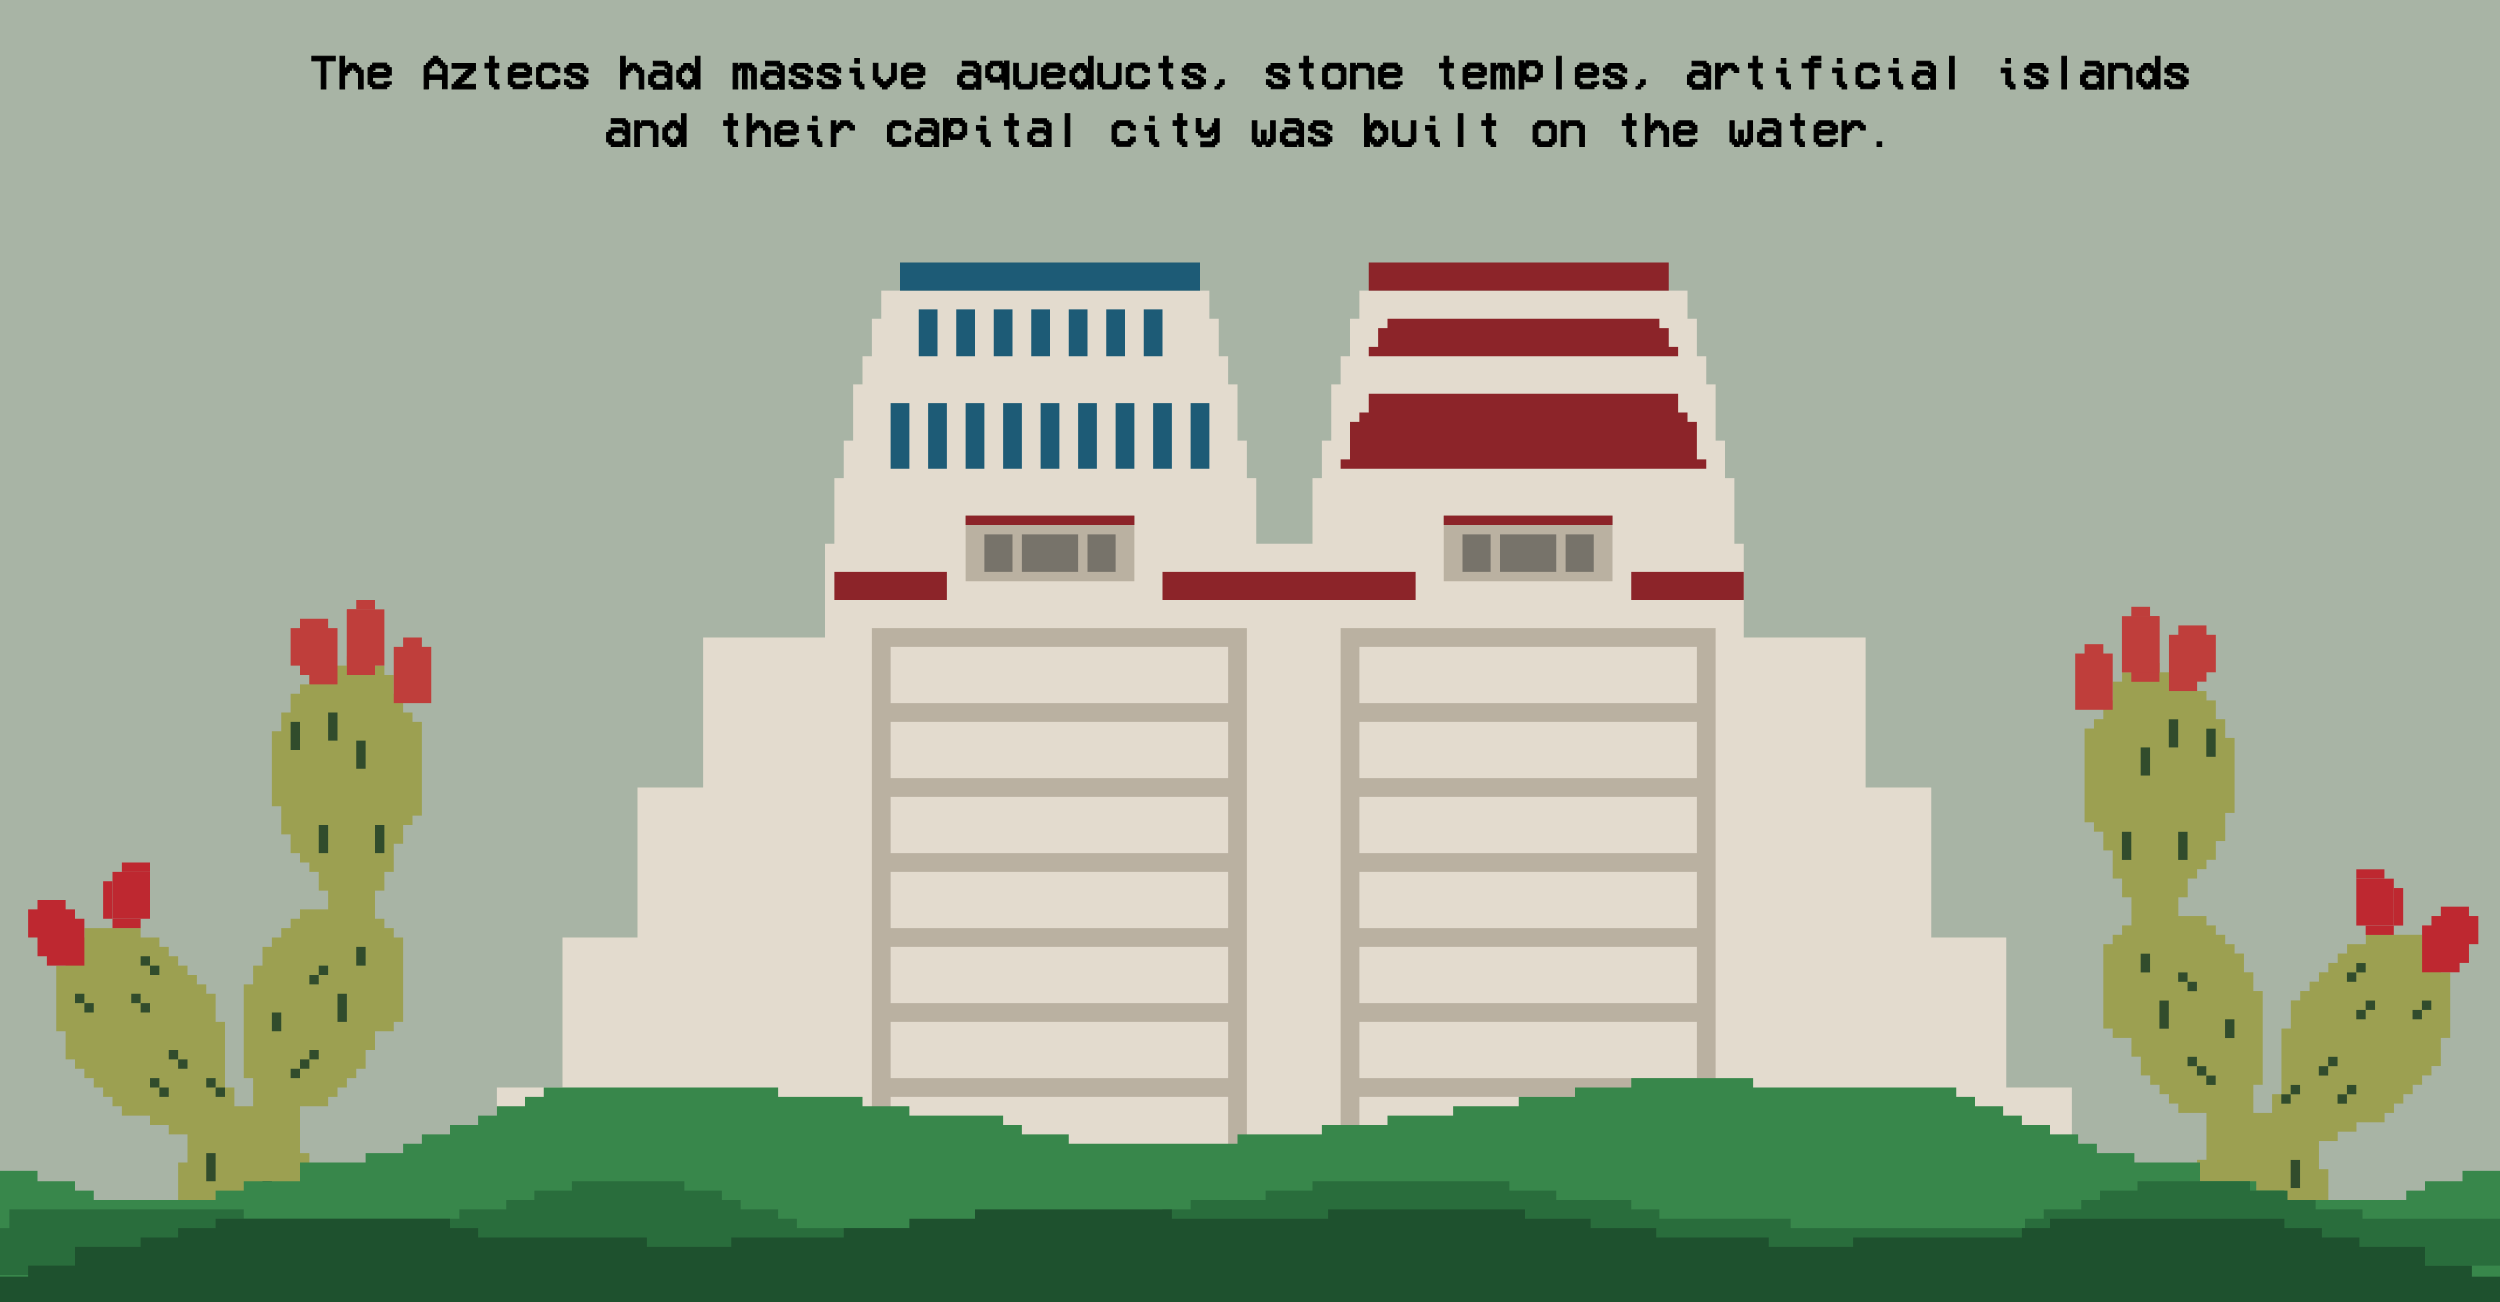 <?xml version="1.0" encoding="utf-8"?>
<!-- Generator: Adobe Illustrator 25.2.3, SVG Export Plug-In . SVG Version: 6.00 Build 0)  -->
<svg version="1.1" xmlns="http://www.w3.org/2000/svg" xmlns:xlink="http://www.w3.org/1999/xlink" x="0px" y="0px"
	 viewBox="0 0 1200 625" style="enable-background:new 0 0 1200 625;" xml:space="preserve">
<style type="text/css">
	.st0{opacity:0.41;}
	.st1{opacity:0.46;}
	.st2{fill:#A8B4A5;}
	.st3{fill:#D18238;}
	.st4{fill:#DD5832;}
	.st5{fill:#EFBD38;}
	.st6{fill:#E3DBCE;}
	.st7{fill:#D9CEB8;}
	.st8{fill:#343533;}
	.st9{fill:#B16447;}
	.st10{fill:#BAB1A1;}
	.st11{fill:#1D5B76;}
	.st12{fill:#8C2429;}
	.st13{fill:#77736A;}
	.st14{fill:#198691;}
	.st15{fill:#613C34;}
	.st16{fill:#EDBC3A;}
	.st17{fill:#FFFFFF;}
	.st18{clip-path:url(#SVGID_2_);fill:#E3DBCE;}
	.st19{clip-path:url(#SVGID_2_);fill:#B16447;}
	.st20{clip-path:url(#SVGID_2_);}
	.st21{fill:#153C41;}
	.st22{fill:#1E512E;}
	.st23{clip-path:url(#SVGID_2_);fill:#613C34;}
	.st24{fill:#41B5B1;}
	.st25{fill:#633D34;}
	.st26{fill:#BE2830;}
	.st27{fill:#E3963A;}
	.st28{clip-path:url(#SVGID_4_);}
	.st29{fill:#9CA051;}
	.st30{fill:#314C2C;}
	.st31{fill:#BF3E3B;}
	.st32{stroke:#000000;stroke-width:0.5;stroke-miterlimit:10;}
	.st33{fill:#38874B;}
	.st34{fill:#296D3C;}
</style>
<g id="Layer_1">
</g>
<g id="Layer_5">
	<rect class="st2" width="1200" height="625"/>
</g>
<g id="Layer_2">
	<polygon class="st6" points="963,522 963,450 927,450 927,378 895.5,378 895.5,306 837,306 837,261 832.5,261 832.5,229.5 
		828,229.5 828,211.5 823.5,211.5 823.5,202.5 823.5,184.5 819,184.5 819,171 814.5,171 814.5,153 810,153 810,139.5 805.5,139.5 
		801,139.5 733.5,139.5 729,139.5 661.5,139.5 657,139.5 652.5,139.5 652.5,153 648,153 648,171 643.5,171 643.5,184.5 639,184.5 
		639,202.5 639,211.5 634.5,211.5 634.5,229.5 630,229.5 630,261 603,261 603,229.5 598.5,229.5 598.5,211.5 594,211.5 594,202.5 
		594,184.5 589.5,184.5 589.5,171 585,171 585,153 580.5,153 580.5,139.5 576,139.5 571.5,139.5 504,139.5 499.5,139.5 432,139.5 
		427.5,139.5 423,139.5 423,153 418.5,153 418.5,171 414,171 414,184.5 409.5,184.5 409.5,202.5 409.5,211.5 405,211.5 405,229.5 
		400.5,229.5 400.5,261 396,261 396,306 337.5,306 337.5,378 306,378 306,450 270,450 270,522 238.5,522 238.5,594 396,594 
		418.5,594 571.5,594 661.5,594 814.5,594 837,594 994.5,594 994.5,522 	"/>
</g>
<g id="Layer_3">
	<rect x="463.5" y="247.5" class="st10" width="81" height="31.5"/>
	<rect x="432" y="126" class="st11" width="144" height="13.5"/>
	<rect x="441" y="148.5" class="st11" width="9" height="22.5"/>
	<rect x="459" y="148.5" class="st11" width="9" height="22.5"/>
	<rect x="477" y="148.5" class="st11" width="9" height="22.5"/>
	<rect x="495" y="148.5" class="st11" width="9" height="22.5"/>
	<rect x="513" y="148.5" class="st11" width="9" height="22.5"/>
	<rect x="531" y="148.5" class="st11" width="9" height="22.5"/>
	<rect x="549" y="148.5" class="st11" width="9" height="22.5"/>
	<rect x="427.5" y="193.5" class="st11" width="9" height="31.5"/>
	<rect x="445.5" y="193.5" class="st11" width="9" height="31.5"/>
	<rect x="463.5" y="193.5" class="st11" width="9" height="31.5"/>
	<rect x="481.5" y="193.5" class="st11" width="9" height="31.5"/>
	<rect x="499.5" y="193.5" class="st11" width="9" height="31.5"/>
	<rect x="517.5" y="193.5" class="st11" width="9" height="31.5"/>
	<rect x="535.5" y="193.5" class="st11" width="9" height="31.5"/>
	<rect x="553.5" y="193.5" class="st11" width="9" height="31.5"/>
	<rect x="571.5" y="193.5" class="st11" width="9" height="31.5"/>
	<rect x="463.5" y="247.5" class="st12" width="81" height="4.5"/>
	<rect x="400.5" y="274.5" class="st12" width="54" height="13.5"/>
	
		<rect x="558" y="274.5" transform="matrix(-1 -1.224647e-16 1.224647e-16 -1 1237.5 562.5)" class="st12" width="121.5" height="13.5"/>
	<rect x="490.5" y="256.5" class="st13" width="27" height="18"/>
	<rect x="522" y="256.5" class="st13" width="13.5" height="18"/>
	<rect x="472.5" y="256.5" class="st13" width="13.5" height="18"/>
	<rect x="693" y="247.5" class="st10" width="81" height="31.5"/>
	<rect x="693" y="247.5" class="st12" width="81" height="4.5"/>
	<rect x="720" y="256.5" class="st13" width="27" height="18"/>
	<rect x="751.5" y="256.5" class="st13" width="13.5" height="18"/>
	<rect x="702" y="256.5" class="st13" width="13.5" height="18"/>
	<rect x="783" y="274.5" class="st12" width="54" height="13.5"/>
	<rect x="418.5" y="301.5" class="st10" width="180" height="301.5"/>
	<rect x="657" y="126" class="st12" width="144" height="13.5"/>
	<polygon class="st12" points="814.5,220.5 814.5,202.5 810,202.5 810,198 805.5,198 805.5,189 657,189 657,198 652.5,198 
		652.5,202.5 648,202.5 648,220.5 643.5,220.5 643.5,225 652.5,225 670.5,225 787.5,225 814.5,225 819,225 819,220.5 	"/>
	<polygon class="st12" points="801,166.5 801,157.5 796.5,157.5 796.5,153 666,153 666,157.5 661.5,157.5 661.5,166.5 657,166.5 
		657,171 661.5,171 801,171 805.5,171 805.5,166.5 	"/>
	<g>
		<rect x="427.5" y="310.5" class="st6" width="162" height="27"/>
		<rect x="427.5" y="346.5" class="st6" width="162" height="27"/>
		<rect x="427.5" y="382.5" class="st6" width="162" height="27"/>
		<rect x="427.5" y="418.5" class="st6" width="162" height="27"/>
		<rect x="427.5" y="454.5" class="st6" width="162" height="27"/>
		<rect x="427.5" y="490.5" class="st6" width="162" height="27"/>
		<rect x="427.5" y="526.5" class="st6" width="162" height="27"/>
		<rect x="427.5" y="562.5" class="st6" width="162" height="27"/>
	</g>
	<rect x="643.5" y="301.5" class="st10" width="180" height="301.5"/>
	<g>
		<rect x="652.5" y="310.5" class="st6" width="162" height="27"/>
		<rect x="652.5" y="346.5" class="st6" width="162" height="27"/>
		<rect x="652.5" y="382.5" class="st6" width="162" height="27"/>
		<rect x="652.5" y="418.5" class="st6" width="162" height="27"/>
		<rect x="652.5" y="454.5" class="st6" width="162" height="27"/>
		<rect x="652.5" y="490.5" class="st6" width="162" height="27"/>
		<rect x="652.5" y="526.5" class="st6" width="162" height="27"/>
		<rect x="652.5" y="562.5" class="st6" width="162" height="27"/>
	</g>
</g>
<g id="Layer_7">
	<g>
		<polygon class="st29" points="198,346.5 198,342 193.5,342 193.5,333 189,333 189,324 184.5,324 184.5,319.5 180,319.5 
			175.5,319.5 171,319.5 171,315 166.5,315 166.5,319.5 162,319.5 157.5,319.5 153,319.5 153,324 148.5,324 148.5,328.5 144,328.5 
			144,333 139.5,333 139.5,342 135,342 135,351 130.5,351 130.5,387 135,387 135,400.5 139.5,400.5 139.5,409.5 144,409.5 144,414 
			148.5,414 148.5,418.5 153,418.5 153,427.5 157.5,427.5 157.5,436.5 144,436.5 144,441 139.5,441 139.5,445.5 135,445.5 135,450 
			130.5,450 130.5,454.5 126,454.5 126,463.5 121.5,463.5 121.5,472.5 117,472.5 117,504 117,517.5 121.5,517.5 121.5,531 
			112.5,531 112.5,526.5 112.5,522 108,522 108,513 108,490.5 103.5,490.5 103.5,477 99,477 99,472.5 94.5,472.5 94.5,468 90,468 
			90,463.5 85.5,463.5 85.5,459 81,459 81,454.5 76.5,454.5 76.5,450 72,450 67.5,450 67.5,445.5 45,445.5 40.5,445.5 40.5,450 
			36,450 36,454.5 31.5,454.5 31.5,463.5 27,463.5 27,495 31.5,495 31.5,508.5 36,508.5 36,513 40.5,513 40.5,517.5 45,517.5 
			45,522 49.5,522 49.5,526.5 54,526.5 54,531 58.5,531 58.5,535.5 72,535.5 72,540 81,540 81,544.5 90,544.5 90,558 85.5,558 
			85.5,594 90,594 90,607.5 94.5,607.5 94.5,612 103.5,612 103.5,603 108,603 112.5,603 135,603 139.5,603 144,603 144,594 
			148.5,594 153,594 157.5,594 157.5,567 153,567 153,562.5 148.5,562.5 148.5,553.5 144,553.5 144,544.5 144,531 157.5,531 
			157.5,526.5 162,526.5 162,522 166.5,522 166.5,517.5 171,517.5 171,513 175.5,513 175.5,504 180,504 180,495 184.5,495 189,495 
			189,490.5 193.5,490.5 193.5,450 189,450 189,445.5 184.5,445.5 184.5,441 180,441 180,436.5 180,427.5 184.5,427.5 184.5,418.5 
			189,418.5 189,405 193.5,405 193.5,396 198,396 198,391.5 202.5,391.5 202.5,346.5 		"/>
		<rect x="171" y="355.5" class="st30" width="4.5" height="13.5"/>
		<rect x="157.5" y="342" class="st30" width="4.5" height="13.5"/>
		<rect x="139.5" y="346.5" class="st30" width="4.5" height="13.5"/>
		<rect x="180" y="396" class="st30" width="4.5" height="13.5"/>
		<rect x="153" y="396" class="st30" width="4.5" height="13.5"/>
		<rect x="63" y="477" class="st30" width="4.5" height="4.5"/>
		<rect x="67.5" y="481.5" class="st30" width="4.5" height="4.5"/>
		<rect x="67.5" y="459" class="st30" width="4.5" height="4.5"/>
		<rect x="72" y="463.5" class="st30" width="4.5" height="4.5"/>
		<rect x="36" y="477" class="st30" width="4.5" height="4.5"/>
		<rect x="40.5" y="481.5" class="st30" width="4.5" height="4.5"/>
		<rect x="72" y="517.5" class="st30" width="4.5" height="4.5"/>
		<rect x="76.5" y="522" class="st30" width="4.5" height="4.5"/>
		<rect x="81" y="504" class="st30" width="4.5" height="4.5"/>
		<rect x="85.5" y="508.5" class="st30" width="4.5" height="4.5"/>
		<rect x="99" y="517.5" class="st30" width="4.5" height="4.5"/>
		<rect x="103.5" y="522" class="st30" width="4.5" height="4.5"/>
		<rect x="130.5" y="486" class="st30" width="4.5" height="9"/>
		<rect x="162" y="477" class="st30" width="4.5" height="13.5"/>
		<rect x="148.5" y="468" class="st30" width="4.5" height="4.5"/>
		<rect x="153" y="463.5" class="st30" width="4.5" height="4.5"/>
		<rect x="171" y="454.5" class="st30" width="4.5" height="9"/>
		<rect x="139.5" y="513" class="st30" width="4.5" height="4.5"/>
		<rect x="144" y="508.5" class="st30" width="4.5" height="4.5"/>
		<rect x="148.5" y="504" class="st30" width="4.5" height="4.5"/>
		<rect x="126" y="567" class="st30" width="4.5" height="9"/>
		<rect x="99" y="553.5" class="st30" width="4.5" height="13.5"/>
		<rect x="108" y="585" class="st30" width="4.5" height="9"/>
		<polygon class="st31" points="157.5,301.5 157.5,297 153,297 148.5,297 144,297 144,301.5 139.5,301.5 139.5,319.5 144,319.5 
			144,324 148.5,324 148.5,328.5 153,328.5 162,328.5 162,324 162,319.5 162,301.5 		"/>
		<rect x="166.5" y="292.5" class="st31" width="13.5" height="31.5"/>
		<rect x="166.5" y="292.5" class="st31" width="18" height="27"/>
		<rect x="171" y="288" class="st31" width="9" height="4.5"/>
		<polygon class="st31" points="202.5,310.5 202.5,306 198,306 193.5,306 193.5,310.5 189,310.5 189,333 189,337.5 193.5,337.5 
			198,337.5 202.5,337.5 207,337.5 207,333 207,310.5 		"/>
		<rect x="49.5" y="423" class="st26" width="4.5" height="18"/>
		<rect x="54" y="418.5" class="st26" width="18" height="22.5"/>
		<rect x="58.5" y="414" class="st26" width="13.5" height="4.5"/>
		<rect x="54" y="441" class="st26" width="13.5" height="4.5"/>
		<polygon class="st26" points="36,441 36,436.5 31.5,436.5 31.5,432 27,432 22.5,432 18,432 18,436.5 13.5,436.5 13.5,450 18,450 
			18,459 22.5,459 22.5,463.5 27,463.5 31.5,463.5 36,463.5 40.5,463.5 40.5,441 		"/>
	</g>
	<g>
		<polygon class="st29" points="1005.1,349.7 1005.1,345.2 1009.6,345.2 1009.6,336.2 1014.1,336.2 1014.1,327.2 1018.6,327.2 
			1018.6,322.7 1023.1,322.7 1027.6,322.7 1032.1,322.7 1032.1,318.2 1036.6,318.2 1036.6,322.7 1041.1,322.7 1045.6,322.7 
			1050.1,322.7 1050.1,327.2 1054.6,327.2 1054.6,331.7 1059.1,331.7 1059.1,336.2 1063.6,336.2 1063.6,345.2 1068.1,345.2 
			1068.1,354.2 1072.6,354.2 1072.6,390.2 1068.1,390.2 1068.1,403.7 1063.6,403.7 1063.6,412.7 1059.1,412.7 1059.1,417.2 
			1054.6,417.2 1054.6,421.7 1050.1,421.7 1050.1,430.7 1045.6,430.7 1045.6,439.7 1059.1,439.7 1059.1,444.2 1063.6,444.2 
			1063.6,448.7 1068.1,448.7 1068.1,453.2 1072.6,453.2 1072.6,457.7 1077.1,457.7 1077.1,466.7 1081.6,466.7 1081.6,475.7 
			1086.1,475.7 1086.1,507.2 1086.1,520.7 1081.6,520.7 1081.6,534.2 1090.6,534.2 1090.6,529.7 1090.6,525.2 1095.1,525.2 
			1095.1,516.2 1095.1,493.7 1099.6,493.7 1099.6,480.2 1104.1,480.2 1104.1,475.7 1108.6,475.7 1108.6,471.2 1113.1,471.2 
			1113.1,466.7 1117.6,466.7 1117.6,462.2 1122.1,462.2 1122.1,457.7 1126.6,457.7 1126.6,453.2 1131.1,453.2 1135.6,453.2 
			1135.6,448.7 1158.1,448.7 1162.6,448.7 1162.6,453.2 1167.1,453.2 1167.1,457.7 1171.6,457.7 1171.6,466.7 1176.1,466.7 
			1176.1,498.2 1171.6,498.2 1171.6,511.7 1167.1,511.7 1167.1,516.2 1162.6,516.2 1162.6,520.7 1158.1,520.7 1158.1,525.2 
			1153.6,525.2 1153.6,529.7 1149.1,529.7 1149.1,534.2 1144.6,534.2 1144.6,538.7 1131.1,538.7 1131.1,543.2 1122.1,543.2 
			1122.1,547.7 1113.1,547.7 1113.1,561.2 1117.6,561.2 1117.6,597.2 1113.1,597.2 1113.1,610.7 1108.6,610.7 1108.6,615.2 
			1099.6,615.2 1099.6,606.2 1095.1,606.2 1090.6,606.2 1068.1,606.2 1063.6,606.2 1059.1,606.2 1059.1,597.2 1054.6,597.2 
			1050.1,597.2 1045.6,597.2 1045.6,570.2 1050.1,570.2 1050.1,565.7 1054.6,565.7 1054.6,556.7 1059.1,556.7 1059.1,547.7 
			1059.1,534.2 1045.6,534.2 1045.6,529.7 1041.1,529.7 1041.1,525.2 1036.6,525.2 1036.6,520.7 1032.1,520.7 1032.1,516.2 
			1027.6,516.2 1027.6,507.2 1023.1,507.2 1023.1,498.2 1018.6,498.2 1014.1,498.2 1014.1,493.7 1009.6,493.7 1009.6,453.2 
			1014.1,453.2 1014.1,448.7 1018.6,448.7 1018.6,444.2 1023.1,444.2 1023.1,439.7 1023.1,430.7 1018.6,430.7 1018.6,421.7 
			1014.1,421.7 1014.1,408.2 1009.6,408.2 1009.6,399.2 1005.1,399.2 1005.1,394.7 1000.6,394.7 1000.6,349.7 		"/>
		
			<rect x="1027.6" y="358.7" transform="matrix(-1 -4.486867e-11 4.486867e-11 -1 2059.624 730.964)" class="st30" width="4.5" height="13.5"/>
		
			<rect x="1041.1" y="345.2" transform="matrix(-1 -4.446411e-11 4.446411e-11 -1 2086.624 703.964)" class="st30" width="4.5" height="13.5"/>
		
			<rect x="1059.1" y="349.7" transform="matrix(-1 -4.446411e-11 4.446411e-11 -1 2122.624 712.964)" class="st30" width="4.5" height="13.5"/>
		
			<rect x="1018.6" y="399.2" transform="matrix(-1 -4.486867e-11 4.486867e-11 -1 2041.623 811.964)" class="st30" width="4.5" height="13.5"/>
		
			<rect x="1045.6" y="399.2" transform="matrix(-1 -4.486867e-11 4.486867e-11 -1 2095.624 811.964)" class="st30" width="4.5" height="13.5"/>
		
			<rect x="1135.6" y="480.2" transform="matrix(-1 -4.486867e-11 4.486867e-11 -1 2275.624 964.964)" class="st30" width="4.5" height="4.5"/>
		
			<rect x="1131.1" y="484.7" transform="matrix(-1 -4.486867e-11 4.486867e-11 -1 2266.624 973.964)" class="st30" width="4.5" height="4.5"/>
		
			<rect x="1131.1" y="462.2" transform="matrix(-1 -4.486867e-11 4.486867e-11 -1 2266.624 928.964)" class="st30" width="4.5" height="4.5"/>
		
			<rect x="1126.6" y="466.7" transform="matrix(-1 -4.486867e-11 4.486867e-11 -1 2257.624 937.964)" class="st30" width="4.5" height="4.5"/>
		
			<rect x="1162.6" y="480.2" transform="matrix(-1 -4.486867e-11 4.486867e-11 -1 2329.624 964.964)" class="st30" width="4.5" height="4.5"/>
		
			<rect x="1158.1" y="484.7" transform="matrix(-1 -4.486867e-11 4.486867e-11 -1 2320.624 973.964)" class="st30" width="4.5" height="4.5"/>
		
			<rect x="1126.6" y="520.7" transform="matrix(-1 -4.486867e-11 4.486867e-11 -1 2257.624 1045.964)" class="st30" width="4.5" height="4.5"/>
		
			<rect x="1122.1" y="525.2" transform="matrix(-1 -4.486867e-11 4.486867e-11 -1 2248.624 1054.964)" class="st30" width="4.5" height="4.5"/>
		
			<rect x="1117.6" y="507.2" transform="matrix(-1 -4.527280e-11 4.527280e-11 -1 2239.624 1018.964)" class="st30" width="4.5" height="4.5"/>
		
			<rect x="1113.1" y="511.7" transform="matrix(-1 -4.486867e-11 4.486867e-11 -1 2230.624 1027.964)" class="st30" width="4.5" height="4.5"/>
		
			<rect x="1099.6" y="520.7" transform="matrix(-1 -4.486867e-11 4.486867e-11 -1 2203.624 1045.964)" class="st30" width="4.5" height="4.5"/>
		
			<rect x="1095.1" y="525.2" transform="matrix(-1 -4.486867e-11 4.486867e-11 -1 2194.624 1054.964)" class="st30" width="4.5" height="4.5"/>
		
			<rect x="1068.1" y="489.2" transform="matrix(-1 -4.486867e-11 4.486867e-11 -1 2140.624 987.464)" class="st30" width="4.5" height="9"/>
		
			<rect x="1036.6" y="480.2" transform="matrix(-1 -4.486867e-11 4.486867e-11 -1 2077.624 973.964)" class="st30" width="4.5" height="13.5"/>
		
			<rect x="1050.1" y="471.2" transform="matrix(-1 -4.486867e-11 4.486867e-11 -1 2104.624 946.964)" class="st30" width="4.5" height="4.5"/>
		
			<rect x="1045.6" y="466.7" transform="matrix(-1 -4.486867e-11 4.486867e-11 -1 2095.624 937.964)" class="st30" width="4.5" height="4.5"/>
		
			<rect x="1027.6" y="457.7" transform="matrix(-1 -4.486867e-11 4.486867e-11 -1 2059.624 924.464)" class="st30" width="4.5" height="9"/>
		
			<rect x="1059.1" y="516.2" transform="matrix(-1 -4.486867e-11 4.486867e-11 -1 2122.624 1036.964)" class="st30" width="4.5" height="4.5"/>
		
			<rect x="1054.6" y="511.7" transform="matrix(-1 -4.527280e-11 4.527280e-11 -1 2113.624 1027.964)" class="st30" width="4.5" height="4.5"/>
		
			<rect x="1050.1" y="507.2" transform="matrix(-1 -4.486867e-11 4.486867e-11 -1 2104.624 1018.964)" class="st30" width="4.5" height="4.5"/>
		
			<rect x="1072.6" y="570.2" transform="matrix(-1 -4.486867e-11 4.486867e-11 -1 2149.624 1149.464)" class="st30" width="4.5" height="9"/>
		
			<rect x="1099.6" y="556.7" transform="matrix(-1 -4.486867e-11 4.486867e-11 -1 2203.624 1126.964)" class="st30" width="4.5" height="13.5"/>
		
			<rect x="1090.6" y="588.2" transform="matrix(-1 -4.486867e-11 4.486867e-11 -1 2185.624 1185.464)" class="st30" width="4.5" height="9"/>
		<polygon class="st31" points="1045.6,304.7 1045.6,300.2 1050.1,300.2 1054.6,300.2 1059.1,300.2 1059.1,304.7 1063.6,304.7 
			1063.6,322.7 1059.1,322.7 1059.1,327.2 1054.6,327.2 1054.6,331.7 1050.1,331.7 1041.1,331.7 1041.1,327.2 1041.1,322.7 
			1041.1,304.7 		"/>
		
			<rect x="1023.1" y="295.7" transform="matrix(-1 -4.486867e-11 4.486867e-11 -1 2059.624 622.964)" class="st31" width="13.5" height="31.5"/>
		
			<rect x="1018.6" y="295.7" transform="matrix(-1 -4.486867e-11 4.486867e-11 -1 2055.124 618.464)" class="st31" width="18" height="27"/>
		
			<rect x="1023.1" y="291.2" transform="matrix(-1 -4.476742e-11 4.476742e-11 -1 2055.124 586.964)" class="st31" width="9" height="4.5"/>
		<polygon class="st31" points="1000.6,313.7 1000.6,309.2 1005.1,309.2 1009.6,309.2 1009.6,313.7 1014.1,313.7 1014.1,336.2 
			1014.1,340.7 1009.6,340.7 1005.1,340.7 1000.6,340.7 996.1,340.7 996.1,336.2 996.1,313.7 		"/>
		
			<rect x="1149.1" y="426.2" transform="matrix(-1 -4.486867e-11 4.486867e-11 -1 2302.624 870.464)" class="st26" width="4.5" height="18"/>
		
			<rect x="1131.1" y="421.7" transform="matrix(-1 -4.486867e-11 4.486867e-11 -1 2280.124 865.964)" class="st26" width="18" height="22.5"/>
		
			<rect x="1131.1" y="417.2" transform="matrix(-1 -4.486867e-11 4.486867e-11 -1 2275.624 838.964)" class="st26" width="13.5" height="4.5"/>
		
			<rect x="1135.6" y="444.2" transform="matrix(-1 -4.486867e-11 4.486867e-11 -1 2284.624 892.964)" class="st26" width="13.5" height="4.5"/>
		<polygon class="st26" points="1167.1,444.2 1167.1,439.7 1171.6,439.7 1171.6,435.2 1176.1,435.2 1180.6,435.2 1185.1,435.2 
			1185.1,439.7 1189.6,439.7 1189.6,453.2 1185.1,453.2 1185.1,462.2 1180.6,462.2 1180.6,466.7 1176.1,466.7 1171.6,466.7 
			1167.1,466.7 1162.6,466.7 1162.6,444.2 		"/>
	</g>
</g>
<g id="Layer_4">
	<g>
		<path class="st32" d="M154.2,29.2h-4.5V27h11.2v2.2h-4.5v13.5h-2.2V29.2z"/>
		<path class="st32" d="M165.4,36v6.7h-2.2V27h2.2v5.6h1.1v-1.1h1.1v-1.1h3.4v1.1h1.1v1.1h1.1v1.1h1.1v9h-2.2v-7.9H171v-1.1h-1.1
			v-1.1h-1.1v1.1h-1.1v1.1h-1.1V36H165.4z"/>
		<path class="st32" d="M187.8,39.3v1.1h-1.1v1.1h-1.1v1.1h-6.7v-1.1h-1.1v-1.1h-1.1v-7.9h1.1v-1.1h1.1v-1.1h6.7v1.1h1.1v1.1h1.1V36
			h-1.1v1.1h-7.9v2.2h1.1v1.1h4.5v-1.1H187.8z M178.9,33.7v1.1h6.7v-1.1h-1.1v-1.1H180v1.1H178.9z"/>
		<path class="st32" d="M205.8,42.7h-2.2V31.5h1.1v-1.1h1.1v-1.1h1.1v-1.1h1.1V27h2.2v1.1h1.1v1.1h1.1v1.1h1.1v1.1h1.1v11.2h-2.2
			v-4.5h-6.7V42.7z M205.8,36h6.7v-3.4h-1.1v-1.1h-1.1v-1.1h-2.2v1.1h-1.1v1.1h-1.1V36z"/>
		<path class="st32" d="M221.5,40.5h6.7v2.2H217v-2.2h1.1v-1.1h1.1v-1.1h1.1v-1.1h1.1V36h1.1v-1.1h1.1v-1.1h1.1v-1.1H217v-2.2h11.2
			v3.4h-1.1v1.1H226V36h-1.1v1.1h-1.1v1.1h-1.1v1.1h-1.1V40.5z"/>
		<path class="st32" d="M238.4,40.5h1.1v2.2h-2.2v-1.1h-1.1v-1.1H235v-7.9h-2.2v-2.2h2.2V27h2.2v3.4h2.2v2.2h-2.2v6.7h1.1V40.5z"/>
		<path class="st32" d="M255.2,39.3v1.1h-1.1v1.1H253v1.1h-6.7v-1.1h-1.1v-1.1H244v-7.9h1.1v-1.1h1.1v-1.1h6.7v1.1h1.1v1.1h1.1V36
			h-1.1v1.1h-7.9v2.2h1.1v1.1h4.5v-1.1H255.2z M246.2,33.7v1.1h6.7v-1.1h-1.1v-1.1h-4.5v1.1H246.2z"/>
		<path class="st32" d="M266.5,39.3v-1.1h2.2v2.2h-1.1v1.1h-1.1v1.1h-6.7v-1.1h-1.1v-1.1h-1.1v-7.9h1.1v-1.1h1.1v-1.1h6.7v1.1h1.1
			v1.1h1.1v2.2h-2.2v-1.1h-1.1v-1.1h-4.5v1.1h-1.1v5.6h1.1v1.1h4.5v-1.1H266.5z"/>
		<path class="st32" d="M272.1,40.5h-1.1v-2.2h2.2v1.1h1.1v1.1h4.5v-2.2h-2.2v-1.1h-2.2V36h-2.2v-1.1h-1.1v-2.2h1.1v-1.1h1.1v-1.1
			h6.7v1.1h1.1v1.1h1.1v2.2h-2.2v-1.1h-1.1v-1.1h-4.5v2.2h3.4V36h2.2v1.1h1.1v1.1h1.1v2.2h-1.1v1.1h-1.1v1.1h-6.7v-1.1h-1.1V40.5z"
			/>
		<path class="st32" d="M300.1,36v6.7h-2.2V27h2.2v5.6h1.1v-1.1h1.1v-1.1h3.4v1.1h1.1v1.1h1.1v1.1h1.1v9h-2.2v-7.9h-1.1v-1.1h-1.1
			v-1.1h-1.1v1.1h-1.1v1.1h-1.1V36H300.1z"/>
		<path class="st32" d="M313.6,42.7v-1.1h-1.1v-1.1h-1.1V36h1.1v-1.1h1.1v-1.1h5.6v1.1h1.1v-2.2h-1.1v-1.1h-5.6v-2.2h6.7v1.1h1.1
			v1.1h1.1v11.2h-2.2v-1.1h-1.1v1.1H313.6z M314.7,40.5h4.5v-1.1h1.1v-2.2h-1.1V36h-4.5v1.1h-1.1v2.2h1.1V40.5z"/>
		<path class="st32" d="M333.8,32.6V27h2.2v15.7h-2.2v-2.2h-1.1v1.1h-1.1v1.1h-3.4v-1.1h-1.1v-1.1H326v-1.1h-1.1v-5.6h1.1v-1.1h1.1
			v-1.1h1.1v-1.1h3.4v1.1h1.1v1.1H333.8z M328.2,39.3h1.1v1.1h1.1v-1.1h1.1v-1.1h1.1v-3.4h-1.1v-1.1h-1.1v-1.1h-1.1v1.1h-1.1v1.1
			h-1.1v3.4h1.1V39.3z"/>
		<path class="st32" d="M354.1,33.7v9h-2.2V30.4h2.2v1.1h1.1v-1.1h5.6v1.1h1.1v1.1h1.1v10.1h-2.2v-9h-1.1v-1.1h-1.1v10.1h-2.2V32.6
			h-1.1v1.1H354.1z"/>
		<path class="st32" d="M367.5,42.7v-1.1h-1.1v-1.1h-1.1V36h1.1v-1.1h1.1v-1.1h5.6v1.1h1.1v-2.2h-1.1v-1.1h-5.6v-2.2h6.7v1.1h1.1
			v1.1h1.1v11.2h-2.2v-1.1h-1.1v1.1H367.5z M368.7,40.5h4.5v-1.1h1.1v-2.2h-1.1V36h-4.5v1.1h-1.1v2.2h1.1V40.5z"/>
		<path class="st32" d="M379.9,40.5h-1.1v-2.2h2.2v1.1h1.1v1.1h4.5v-2.2h-2.2v-1.1h-2.2V36h-2.2v-1.1h-1.1v-2.2h1.1v-1.1h1.1v-1.1
			h6.7v1.1h1.1v1.1h1.1v2.2h-2.2v-1.1h-1.1v-1.1h-4.5v2.2h3.4V36h2.2v1.1h1.1v1.1h1.1v2.2h-1.1v1.1h-1.1v1.1H381v-1.1h-1.1V40.5z"/>
		<path class="st32" d="M393.4,40.5h-1.1v-2.2h2.2v1.1h1.1v1.1h4.5v-2.2h-2.2v-1.1h-2.2V36h-2.2v-1.1h-1.1v-2.2h1.1v-1.1h1.1v-1.1
			h6.7v1.1h1.1v1.1h1.1v2.2h-2.2v-1.1h-1.1v-1.1h-4.5v2.2h3.4V36h2.2v1.1h1.1v1.1h1.1v2.2h-1.1v1.1h-1.1v1.1h-6.7v-1.1h-1.1V40.5z"
			/>
		<path class="st32" d="M413.6,40.5h1.1v2.2h-2.2v-1.1h-1.1v-1.1h-1.1v-5.6H408v-2.2h4.5v6.7h1.1V40.5z M412.5,28.1v2.2h-2.2v-2.2
			H412.5z"/>
		<path class="st32" d="M419.2,30.4h2.2v6.7h1.1v1.1h1.1v1.1h2.2v-1.1h1.1v-1.1h1.1v-6.7h2.2v7.9h-1.1v1.1h-1.1v1.1h-1.1v1.1h-1.1
			v1.1h-2.2v-1.1h-1.1v-1.1h-1.1v-1.1h-1.1v-1.1h-1.1V30.4z"/>
		<path class="st32" d="M443.9,39.3v1.1h-1.1v1.1h-1.1v1.1h-6.7v-1.1h-1.1v-1.1h-1.1v-7.9h1.1v-1.1h1.1v-1.1h6.7v1.1h1.1v1.1h1.1V36
			h-1.1v1.1h-7.9v2.2h1.1v1.1h4.5v-1.1H443.9z M434.9,33.7v1.1h6.7v-1.1h-1.1v-1.1H436v1.1H434.9z"/>
		<path class="st32" d="M461.9,42.7v-1.1h-1.1v-1.1h-1.1V36h1.1v-1.1h1.1v-1.1h5.6v1.1h1.1v-2.2h-1.1v-1.1h-5.6v-2.2h6.7v1.1h1.1
			v1.1h1.1v11.2h-2.2v-1.1h-1.1v1.1H461.9z M463,40.5h4.5v-1.1h1.1v-2.2h-1.1V36H463v1.1h-1.1v2.2h1.1V40.5z"/>
		<path class="st32" d="M482.1,30.4v-1.1h2.2v13.5h-2.2v-3.4H481v-1.1h-1.1v1.1h-4.5v-1.1h-1.1v-1.1h-1.1v-5.6h1.1v-1.1h1.1v-1.1
			h5.6v1.1H482.1z M475.3,32.6V36h1.1v1.1h3.4V36h1.1v-3.4h-1.1v-1.1h-3.4v1.1H475.3z"/>
		<path class="st32" d="M486.6,30.4h2.2v9h1.1v1.1h4.5v-1.1h1.1v-9h2.2v10.1h-1.1v1.1h-1.1v1.1h-6.7v-1.1h-1.1v-1.1h-1.1V30.4z"/>
		<path class="st32" d="M511.3,39.3v1.1h-1.1v1.1H509v1.1h-6.7v-1.1h-1.1v-1.1H500v-7.9h1.1v-1.1h1.1v-1.1h6.7v1.1h1.1v1.1h1.1V36
			h-1.1v1.1h-7.9v2.2h1.1v1.1h4.5v-1.1H511.3z M502.3,33.7v1.1h6.7v-1.1h-1.1v-1.1h-4.5v1.1H502.3z"/>
		<path class="st32" d="M522.5,32.6V27h2.2v15.7h-2.2v-2.2h-1.1v1.1h-1.1v1.1h-3.4v-1.1h-1.1v-1.1h-1.1v-1.1h-1.1v-5.6h1.1v-1.1h1.1
			v-1.1h1.1v-1.1h3.4v1.1h1.1v1.1H522.5z M516.9,39.3h1.1v1.1h1.1v-1.1h1.1v-1.1h1.1v-3.4h-1.1v-1.1h-1.1v-1.1H518v1.1h-1.1v1.1
			h-1.1v3.4h1.1V39.3z"/>
		<path class="st32" d="M527,30.4h2.2v9h1.1v1.1h4.5v-1.1h1.1v-9h2.2v10.1h-1.1v1.1H536v1.1h-6.7v-1.1h-1.1v-1.1H527V30.4z"/>
		<path class="st32" d="M549.5,39.3v-1.1h2.2v2.2h-1.1v1.1h-1.1v1.1h-6.7v-1.1h-1.1v-1.1h-1.1v-7.9h1.1v-1.1h1.1v-1.1h6.7v1.1h1.1
			v1.1h1.1v2.2h-2.2v-1.1h-1.1v-1.1h-4.5v1.1h-1.1v5.6h1.1v1.1h4.5v-1.1H549.5z"/>
		<path class="st32" d="M561.8,40.5h1.1v2.2h-2.2v-1.1h-1.1v-1.1h-1.1v-7.9h-2.2v-2.2h2.2V27h2.2v3.4h2.2v2.2h-2.2v6.7h1.1V40.5z"/>
		<path class="st32" d="M568.6,40.5h-1.1v-2.2h2.2v1.1h1.1v1.1h4.5v-2.2H573v-1.1h-2.2V36h-2.2v-1.1h-1.1v-2.2h1.1v-1.1h1.1v-1.1
			h6.7v1.1h1.1v1.1h1.1v2.2h-2.2v-1.1h-1.1v-1.1h-4.5v2.2h3.4V36h2.2v1.1h1.1v1.1h1.1v2.2h-1.1v1.1h-1.1v1.1h-6.7v-1.1h-1.1V40.5z"
			/>
		<path class="st32" d="M585.4,40.5v-2.2h2.2v2.2h-1.1v1.1h-1.1v1.1h-2.2v-1.1h1.1v-1.1H585.4z"/>
		<path class="st32" d="M609,40.5h-1.1v-2.2h2.2v1.1h1.1v1.1h4.5v-2.2h-2.2v-1.1h-2.2V36H609v-1.1h-1.1v-2.2h1.1v-1.1h1.1v-1.1h6.7
			v1.1h1.1v1.1h1.1v2.2h-2.2v-1.1h-1.1v-1.1h-4.5v2.2h3.4V36h2.2v1.1h1.1v1.1h1.1v2.2H618v1.1h-1.1v1.1h-6.7v-1.1H609V40.5z"/>
		<path class="st32" d="M629.2,40.5h1.1v2.2h-2.2v-1.1H627v-1.1h-1.1v-7.9h-2.2v-2.2h2.2V27h2.2v3.4h2.2v2.2h-2.2v6.7h1.1V40.5z"/>
		<path class="st32" d="M637.1,42.7v-1.1h-1.1v-1.1h-1.1v-7.9h1.1v-1.1h1.1v-1.1h6.7v1.1h1.1v1.1h1.1v7.9h-1.1v1.1h-1.1v1.1H637.1z
			 M638.2,40.5h4.5v-1.1h1.1v-5.6h-1.1v-1.1h-4.5v1.1h-1.1v5.6h1.1V40.5z"/>
		<path class="st32" d="M650.5,33.7v9h-2.2V30.4h2.2v1.1h1.1v-1.1h5.6v1.1h1.1v1.1h1.1v10.1h-2.2v-9h-1.1v-1.1h-4.5v1.1H650.5z"/>
		<path class="st32" d="M673,39.3v1.1h-1.1v1.1h-1.1v1.1H664v-1.1h-1.1v-1.1h-1.1v-7.9h1.1v-1.1h1.1v-1.1h6.7v1.1h1.1v1.1h1.1V36
			h-1.1v1.1H664v2.2h1.1v1.1h4.5v-1.1H673z M664,33.7v1.1h6.7v-1.1h-1.1v-1.1h-4.5v1.1H664z"/>
		<path class="st32" d="M696.6,40.5h1.1v2.2h-2.2v-1.1h-1.1v-1.1h-1.1v-7.9H691v-2.2h2.2V27h2.2v3.4h2.2v2.2h-2.2v6.7h1.1V40.5z"/>
		<path class="st32" d="M713.4,39.3v1.1h-1.1v1.1h-1.1v1.1h-6.7v-1.1h-1.1v-1.1h-1.1v-7.9h1.1v-1.1h1.1v-1.1h6.7v1.1h1.1v1.1h1.1V36
			h-1.1v1.1h-7.9v2.2h1.1v1.1h4.5v-1.1H713.4z M704.4,33.7v1.1h6.7v-1.1h-1.1v-1.1h-4.5v1.1H704.4z"/>
		<path class="st32" d="M717.9,33.7v9h-2.2V30.4h2.2v1.1h1.1v-1.1h5.6v1.1h1.1v1.1h1.1v10.1h-2.2v-9h-1.1v-1.1h-1.1v10.1h-2.2V32.6
			H719v1.1H717.9z"/>
		<path class="st32" d="M731.4,38.2v4.5h-2.2V29.2h2.2v1.1h1.1v-1.1h5.6v1.1h1.1v1.1h1.1v5.6h-1.1v1.1h-1.1v1.1h-5.6v-1.1H731.4z
			 M738.1,32.6H737v-1.1h-3.4v1.1h-1.1V36h1.1v1.1h3.4V36h1.1V32.6z"/>
		<path class="st32" d="M749.4,27v15.7h-2.2V27H749.4z"/>
		<path class="st32" d="M767.3,39.3v1.1h-1.1v1.1h-1.1v1.1h-6.7v-1.1h-1.1v-1.1h-1.1v-7.9h1.1v-1.1h1.1v-1.1h6.7v1.1h1.1v1.1h1.1V36
			h-1.1v1.1h-7.9v2.2h1.1v1.1h4.5v-1.1H767.3z M758.3,33.7v1.1h6.7v-1.1H764v-1.1h-4.5v1.1H758.3z"/>
		<path class="st32" d="M770.7,40.5h-1.1v-2.2h2.2v1.1h1.1v1.1h4.5v-2.2h-2.2v-1.1h-2.2V36h-2.2v-1.1h-1.1v-2.2h1.1v-1.1h1.1v-1.1
			h6.7v1.1h1.1v1.1h1.1v2.2h-2.2v-1.1h-1.1v-1.1h-4.5v2.2h3.4V36h2.2v1.1h1.1v1.1h1.1v2.2h-1.1v1.1h-1.1v1.1h-6.7v-1.1h-1.1V40.5z"
			/>
		<path class="st32" d="M787.5,40.5v-2.2h2.2v2.2h-1.1v1.1h-1.1v1.1h-2.2v-1.1h1.1v-1.1H787.5z"/>
		<path class="st32" d="M812.3,42.7v-1.1h-1.1v-1.1H810V36h1.1v-1.1h1.1v-1.1h5.6v1.1h1.1v-2.2h-1.1v-1.1h-5.6v-2.2h6.7v1.1h1.1v1.1
			h1.1v11.2H819v-1.1h-1.1v1.1H812.3z M813.4,40.5h4.5v-1.1h1.1v-2.2h-1.1V36h-4.5v1.1h-1.1v2.2h1.1V40.5z"/>
		<path class="st32" d="M825.7,36v6.7h-2.2V30.4h2.2v2.2h1.1v-1.1h1.1v-1.1h4.5v1.1h1.1v1.1h1.1v2.2h-2.2v-1.1h-1.1v-1.1h-2.2v1.1
			H828v1.1h-1.1V36H825.7z"/>
		<path class="st32" d="M844.8,40.5h1.1v2.2h-2.2v-1.1h-1.1v-1.1h-1.1v-7.9h-2.2v-2.2h2.2V27h2.2v3.4h2.2v2.2h-2.2v6.7h1.1V40.5z"/>
		<path class="st32" d="M858.3,40.5h1.1v2.2h-2.2v-1.1h-1.1v-1.1h-1.1v-5.6h-2.2v-2.2h4.5v6.7h1.1V40.5z M857.2,28.1v2.2h-2.2v-2.2
			H857.2z"/>
		<path class="st32" d="M870.7,42.7h-2.2V32.6H865v-2.2h3.4v-2.2h1.1V27h4.5v2.2h-3.4v1.1h3.4v2.2h-3.4V42.7z"/>
		<path class="st32" d="M885.3,40.5h1.1v2.2h-2.2v-1.1H883v-1.1h-1.1v-5.6h-2.2v-2.2h4.5v6.7h1.1V40.5z M884.1,28.1v2.2h-2.2v-2.2
			H884.1z"/>
		<path class="st32" d="M899.9,39.3v-1.1h2.2v2.2H901v1.1h-1.1v1.1h-6.7v-1.1H892v-1.1h-1.1v-7.9h1.1v-1.1h1.1v-1.1h6.7v1.1h1.1v1.1
			h1.1v2.2h-2.2v-1.1h-1.1v-1.1h-4.5v1.1h-1.1v5.6h1.1v1.1h4.5v-1.1H899.9z"/>
		<path class="st32" d="M912.2,40.5h1.1v2.2h-2.2v-1.1H910v-1.1h-1.1v-5.6h-2.2v-2.2h4.5v6.7h1.1V40.5z M911.1,28.1v2.2h-2.2v-2.2
			H911.1z"/>
		<path class="st32" d="M920.1,42.7v-1.1h-1.1v-1.1h-1.1V36h1.1v-1.1h1.1v-1.1h5.6v1.1h1.1v-2.2h-1.1v-1.1h-5.6v-2.2h6.7v1.1h1.1
			v1.1h1.1v11.2h-2.2v-1.1h-1.1v1.1H920.1z M921.2,40.5h4.5v-1.1h1.1v-2.2h-1.1V36h-4.5v1.1h-1.1v2.2h1.1V40.5z"/>
		<path class="st32" d="M938,27v15.7h-2.2V27H938z"/>
		<path class="st32" d="M966.1,40.5h1.1v2.2H965v-1.1h-1.1v-1.1h-1.1v-5.6h-2.2v-2.2h4.5v6.7h1.1V40.5z M965,28.1v2.2h-2.2v-2.2H965
			z"/>
		<path class="st32" d="M972.9,40.5h-1.1v-2.2h2.2v1.1h1.1v1.1h4.5v-2.2h-2.2v-1.1h-2.2V36h-2.2v-1.1h-1.1v-2.2h1.1v-1.1h1.1v-1.1
			h6.7v1.1h1.1v1.1h1.1v2.2h-2.2v-1.1h-1.1v-1.1h-4.5v2.2h3.4V36h2.2v1.1h1.1v1.1h1.1v2.2h-1.1v1.1h-1.1v1.1H974v-1.1h-1.1V40.5z"/>
		<path class="st32" d="M991.9,27v15.7h-2.2V27H991.9z"/>
		<path class="st32" d="M1000.9,42.7v-1.1h-1.1v-1.1h-1.1V36h1.1v-1.1h1.1v-1.1h5.6v1.1h1.1v-2.2h-1.1v-1.1h-5.6v-2.2h6.7v1.1h1.1
			v1.1h1.1v11.2h-2.2v-1.1h-1.1v1.1H1000.9z M1002.1,40.5h4.5v-1.1h1.1v-2.2h-1.1V36h-4.5v1.1h-1.1v2.2h1.1V40.5z"/>
		<path class="st32" d="M1014.4,33.7v9h-2.2V30.4h2.2v1.1h1.1v-1.1h5.6v1.1h1.1v1.1h1.1v10.1h-2.2v-9h-1.1v-1.1h-4.5v1.1H1014.4z"/>
		<path class="st32" d="M1034.6,32.6V27h2.2v15.7h-2.2v-2.2h-1.1v1.1h-1.1v1.1h-3.4v-1.1h-1.1v-1.1h-1.1v-1.1h-1.1v-5.6h1.1v-1.1
			h1.1v-1.1h1.1v-1.1h3.4v1.1h1.1v1.1H1034.6z M1029,39.3h1.1v1.1h1.1v-1.1h1.1v-1.1h1.1v-3.4h-1.1v-1.1h-1.1v-1.1h-1.1v1.1h-1.1
			v1.1h-1.1v3.4h1.1V39.3z"/>
		<path class="st32" d="M1040.2,40.5h-1.1v-2.2h2.2v1.1h1.1v1.1h4.5v-2.2h-2.2v-1.1h-2.2V36h-2.2v-1.1h-1.1v-2.2h1.1v-1.1h1.1v-1.1
			h6.7v1.1h1.1v1.1h1.1v2.2h-2.2v-1.1h-1.1v-1.1h-4.5v2.2h3.4V36h2.2v1.1h1.1v1.1h1.1v2.2h-1.1v1.1h-1.1v1.1h-6.7v-1.1h-1.1V40.5z"
			/>
		<path class="st32" d="M293.4,70.3v-1.1h-1.1v-1.1h-1.1v-4.5h1.1v-1.1h1.1v-1.1h5.6v1.1h1.1v-2.2H299v-1.1h-5.6v-2.2h6.7V58h1.1
			v1.1h1.1v11.2h-2.2v-1.1H299v1.1H293.4z M294.5,68.1h4.5v-1.1h1.1v-2.2H299v-1.1h-4.5v1.1h-1.1v2.2h1.1V68.1z"/>
		<path class="st32" d="M306.9,61.3v9h-2.2V58h2.2v1.1h1.1V58h5.6v1.1h1.1v1.1h1.1v10.1h-2.2v-9h-1.1v-1.1H308v1.1H306.9z"/>
		<path class="st32" d="M327.1,60.2v-5.6h2.2v15.7h-2.2v-2.2H326v1.1h-1.1v1.1h-3.4v-1.1h-1.1v-1.1h-1.1v-1.1h-1.1v-5.6h1.1v-1.1
			h1.1v-1.1h1.1V58h3.4v1.1h1.1v1.1H327.1z M321.5,66.9h1.1v1.1h1.1v-1.1h1.1v-1.1h1.1v-3.4h-1.1v-1.1h-1.1v-1.1h-1.1v1.1h-1.1v1.1
			h-1.1v3.4h1.1V66.9z"/>
		<path class="st32" d="M352.9,68.1h1.1v2.2h-2.2v-1.1h-1.1v-1.1h-1.1v-7.9h-2.2V58h2.2v-3.4h2.2V58h2.2v2.2h-2.2v6.7h1.1V68.1z"/>
		<path class="st32" d="M360.8,63.6v6.7h-2.2V54.6h2.2v5.6h1.1v-1.1h1.1V58h3.4v1.1h1.1v1.1h1.1v1.1h1.1v9h-2.2v-7.9h-1.1v-1.1h-1.1
			v-1.1h-1.1v1.1H363v1.1h-1.1v1.1H360.8z"/>
		<path class="st32" d="M383.3,66.9v1.1h-1.1v1.1H381v1.1h-6.7v-1.1h-1.1v-1.1H372v-7.9h1.1v-1.1h1.1V58h6.7v1.1h1.1v1.1h1.1v3.4
			h-1.1v1.1h-7.9v2.2h1.1v1.1h4.5v-1.1H383.3z M374.3,61.3v1.1h6.7v-1.1h-1.1v-1.1h-4.5v1.1H374.3z"/>
		<path class="st32" d="M393.4,68.1h1.1v2.2h-2.2v-1.1h-1.1v-1.1H390v-5.6h-2.2v-2.2h4.5v6.7h1.1V68.1z M392.2,55.7V58H390v-2.2
			H392.2z"/>
		<path class="st32" d="M401.2,63.6v6.7H399V58h2.2v2.2h1.1v-1.1h1.1V58h4.5v1.1h1.1v1.1h1.1v2.2H408v-1.1h-1.1v-1.1h-2.2v1.1h-1.1
			v1.1h-1.1v1.1H401.2z"/>
		<path class="st32" d="M434.9,66.9v-1.1h2.2v2.2H436v1.1h-1.1v1.1h-6.7v-1.1h-1.1v-1.1h-1.1v-7.9h1.1v-1.1h1.1V58h6.7v1.1h1.1v1.1
			h1.1v2.2h-2.2v-1.1h-1.1v-1.1h-4.5v1.1h-1.1v5.6h1.1v1.1h4.5v-1.1H434.9z"/>
		<path class="st32" d="M441.7,70.3v-1.1h-1.1v-1.1h-1.1v-4.5h1.1v-1.1h1.1v-1.1h5.6v1.1h1.1v-2.2h-1.1v-1.1h-5.6v-2.2h6.7V58h1.1
			v1.1h1.1v11.2h-2.2v-1.1h-1.1v1.1H441.7z M442.8,68.1h4.5v-1.1h1.1v-2.2h-1.1v-1.1h-4.5v1.1h-1.1v2.2h1.1V68.1z"/>
		<path class="st32" d="M455.1,65.8v4.5h-2.2V56.8h2.2V58h1.1v-1.1h5.6V58h1.1v1.1h1.1v5.6H463v1.1h-1.1v1.1h-5.6v-1.1H455.1z
			 M461.9,60.2h-1.1v-1.1h-3.4v1.1h-1.1v3.4h1.1v1.1h3.4v-1.1h1.1V60.2z"/>
		<path class="st32" d="M474.2,68.1h1.1v2.2h-2.2v-1.1H472v-1.1h-1.1v-5.6h-2.2v-2.2h4.5v6.7h1.1V68.1z M473.1,55.7V58h-2.2v-2.2
			H473.1z"/>
		<path class="st32" d="M487.7,68.1h1.1v2.2h-2.2v-1.1h-1.1v-1.1h-1.1v-7.9h-2.2V58h2.2v-3.4h2.2V58h2.2v2.2h-2.2v6.7h1.1V68.1z"/>
		<path class="st32" d="M495.6,70.3v-1.1h-1.1v-1.1h-1.1v-4.5h1.1v-1.1h1.1v-1.1h5.6v1.1h1.1v-2.2h-1.1v-1.1h-5.6v-2.2h6.7V58h1.1
			v1.1h1.1v11.2h-2.2v-1.1h-1.1v1.1H495.6z M496.7,68.1h4.5v-1.1h1.1v-2.2h-1.1v-1.1h-4.5v1.1h-1.1v2.2h1.1V68.1z"/>
		<path class="st32" d="M513.5,54.6v15.7h-2.2V54.6H513.5z"/>
		<path class="st32" d="M542.7,66.9v-1.1h2.2v2.2h-1.1v1.1h-1.1v1.1H536v-1.1h-1.1v-1.1h-1.1v-7.9h1.1v-1.1h1.1V58h6.7v1.1h1.1v1.1
			h1.1v2.2h-2.2v-1.1h-1.1v-1.1h-4.5v1.1H536v5.6h1.1v1.1h4.5v-1.1H542.7z"/>
		<path class="st32" d="M555.1,68.1h1.1v2.2H554v-1.1h-1.1v-1.1h-1.1v-5.6h-2.2v-2.2h4.5v6.7h1.1V68.1z M554,55.7V58h-2.2v-2.2H554z
			"/>
		<path class="st32" d="M568.6,68.1h1.1v2.2h-2.2v-1.1h-1.1v-1.1h-1.1v-7.9h-2.2V58h2.2v-3.4h2.2V58h2.2v2.2h-2.2v6.7h1.1V68.1z"/>
		<path class="st32" d="M576.4,70.3v-2.2h5.6v-1.1h1.1v-3.4H582v1.1h-1.1v1.1h-4.5v-1.1h-1.1v-1.1h-1.1v-6.7h2.2v5.6h1.1v1.1h2.2
			v-1.1h1.1v-1.1h1.1v-2.2h1.1v-2.2h2.2v11.2h-1.1v1.1h-1.1v1.1H576.4z"/>
		<path class="st32" d="M601.1,58h2.2v9h1.1v1.1h1.1v-5.6h2.2v5.6h1.1v-1.1h1.1v-9h2.2v10.1h-1.1v1.1h-1.1v1.1h-2.2v-1.1h-2.2v1.1
			h-2.2v-1.1h-1.1v-1.1h-1.1V58z"/>
		<path class="st32" d="M616.8,70.3v-1.1h-1.1v-1.1h-1.1v-4.5h1.1v-1.1h1.1v-1.1h5.6v1.1h1.1v-2.2h-1.1v-1.1h-5.6v-2.2h6.7V58h1.1
			v1.1h1.1v11.2h-2.2v-1.1h-1.1v1.1H616.8z M618,68.1h4.5v-1.1h1.1v-2.2h-1.1v-1.1H618v1.1h-1.1v2.2h1.1V68.1z"/>
		<path class="st32" d="M629.2,68.1h-1.1v-2.2h2.2v1.1h1.1v1.1h4.5v-2.2h-2.2v-1.1h-2.2v-1.1h-2.2v-1.1h-1.1v-2.2h1.1v-1.1h1.1V58
			h6.7v1.1h1.1v1.1h1.1v2.2h-2.2v-1.1h-1.1v-1.1h-4.5v2.2h3.4v1.1h2.2v1.1h1.1v1.1h1.1v2.2h-1.1v1.1h-1.1v1.1h-6.7v-1.1h-1.1V68.1z"
			/>
		<path class="st32" d="M657.3,68.1v2.2H655V54.6h2.2v5.6h1.1v-1.1h1.1V58h3.4v1.1h1.1v1.1h1.1v1.1h1.1v5.6h-1.1v1.1H664v1.1h-1.1
			v1.1h-3.4v-1.1h-1.1v-1.1H657.3z M660.6,68.1h1.1v-1.1h1.1v-1.1h1.1v-3.4h-1.1v-1.1h-1.1v-1.1h-1.1v1.1h-1.1v1.1h-1.1v3.4h1.1v1.1
			h1.1V68.1z"/>
		<path class="st32" d="M668.5,58h2.2v9h1.1v1.1h4.5v-1.1h1.1v-9h2.2v10.1h-1.1v1.1h-1.1v1.1h-6.7v-1.1h-1.1v-1.1h-1.1V58z"/>
		<path class="st32" d="M689.8,68.1h1.1v2.2h-2.2v-1.1h-1.1v-1.1h-1.1v-5.6h-2.2v-2.2h4.5v6.7h1.1V68.1z M688.7,55.7V58h-2.2v-2.2
			H688.7z"/>
		<path class="st32" d="M702.2,54.6v15.7H700V54.6H702.2z"/>
		<path class="st32" d="M716.8,68.1h1.1v2.2h-2.2v-1.1h-1.1v-1.1h-1.1v-7.9h-2.2V58h2.2v-3.4h2.2V58h2.2v2.2h-2.2v6.7h1.1V68.1z"/>
		<path class="st32" d="M738.1,70.3v-1.1H737v-1.1h-1.1v-7.9h1.1v-1.1h1.1V58h6.7v1.1h1.1v1.1h1.1v7.9H746v1.1h-1.1v1.1H738.1z
			 M739.3,68.1h4.5v-1.1h1.1v-5.6h-1.1v-1.1h-4.5v1.1h-1.1v5.6h1.1V68.1z"/>
		<path class="st32" d="M751.6,61.3v9h-2.2V58h2.2v1.1h1.1V58h5.6v1.1h1.1v1.1h1.1v10.1h-2.2v-9h-1.1v-1.1h-4.5v1.1H751.6z"/>
		<path class="st32" d="M784.2,68.1h1.1v2.2h-2.2v-1.1h-1.1v-1.1h-1.1v-7.9h-2.2V58h2.2v-3.4h2.2V58h2.2v2.2h-2.2v6.7h1.1V68.1z"/>
		<path class="st32" d="M792,63.6v6.7h-2.2V54.6h2.2v5.6h1.1v-1.1h1.1V58h3.4v1.1h1.1v1.1h1.1v1.1h1.1v9h-2.2v-7.9h-1.1v-1.1h-1.1
			v-1.1h-1.1v1.1h-1.1v1.1h-1.1v1.1H792z"/>
		<path class="st32" d="M814.5,66.9v1.1h-1.1v1.1h-1.1v1.1h-6.7v-1.1h-1.1v-1.1h-1.1v-7.9h1.1v-1.1h1.1V58h6.7v1.1h1.1v1.1h1.1v3.4
			h-1.1v1.1h-7.9v2.2h1.1v1.1h4.5v-1.1H814.5z M805.5,61.3v1.1h6.7v-1.1h-1.1v-1.1h-4.5v1.1H805.5z"/>
		<path class="st32" d="M830.2,58h2.2v9h1.1v1.1h1.1v-5.6h2.2v5.6h1.1v-1.1h1.1v-9h2.2v10.1h-1.1v1.1h-1.1v1.1H837v-1.1h-2.2v1.1
			h-2.2v-1.1h-1.1v-1.1h-1.1V58z"/>
		<path class="st32" d="M845.9,70.3v-1.1h-1.1v-1.1h-1.1v-4.5h1.1v-1.1h1.1v-1.1h5.6v1.1h1.1v-2.2h-1.1v-1.1h-5.6v-2.2h6.7V58h1.1
			v1.1h1.1v11.2h-2.2v-1.1h-1.1v1.1H845.9z M847.1,68.1h4.5v-1.1h1.1v-2.2h-1.1v-1.1h-4.5v1.1h-1.1v2.2h1.1V68.1z"/>
		<path class="st32" d="M865,68.1h1.1v2.2h-2.2v-1.1h-1.1v-1.1h-1.1v-7.9h-2.2V58h2.2v-3.4h2.2V58h2.2v2.2h-2.2v6.7h1.1V68.1z"/>
		<path class="st32" d="M881.9,66.9v1.1h-1.1v1.1h-1.1v1.1h-6.7v-1.1h-1.1v-1.1h-1.1v-7.9h1.1v-1.1h1.1V58h6.7v1.1h1.1v1.1h1.1v3.4
			h-1.1v1.1h-7.9v2.2h1.1v1.1h4.5v-1.1H881.9z M872.9,61.3v1.1h6.7v-1.1h-1.1v-1.1H874v1.1H872.9z"/>
		<path class="st32" d="M886.4,63.6v6.7h-2.2V58h2.2v2.2h1.1v-1.1h1.1V58h4.5v1.1h1.1v1.1h1.1v2.2h-2.2v-1.1H892v-1.1h-2.2v1.1h-1.1
			v1.1h-1.1v1.1H886.4z"/>
		<path class="st32" d="M903.2,68.1v2.2H901v-2.2H903.2z"/>
	</g>
</g>
<g id="Layer_6">
	<polygon class="st33" points="1182,562 1182,567 1164,567 1164,571.5 1155,571.5 1155,576 1096.5,576 1096.5,571.5 1083,571.5 
		1083,567 1056,567 1056,558 1024.5,558 1024.5,553.5 1006.5,553.5 1006.5,549 997.5,549 997.5,544.5 984,544.5 984,540 970.5,540 
		970.5,535.5 961.5,535.5 961.5,531 948,531 948,526.5 939,526.5 939,522 841.5,522 841.5,517.5 783,517.5 783,522 756,522 
		756,526.5 729,526.5 729,531 697.5,531 697.5,535.5 666,535.5 666,540 634.5,540 634.5,544.5 594,544.5 594,549 535.5,549 513,549 
		513,544.5 490.5,544.5 490.5,540 481.5,540 481.5,535.5 436.5,535.5 436.5,531 414,531 414,526.5 373.5,526.5 373.5,522 261,522 
		261,526.5 252,526.5 252,531 238.5,531 238.5,535.5 229.5,535.5 229.5,540 216,540 216,544.5 202.5,544.5 202.5,549 193.5,549 
		193.5,553.5 175.5,553.5 175.5,558 144,558 144,567 117,567 117,571.5 103.5,571.5 103.5,576 45,576 45,571.5 36,571.5 36,567 
		18,567 18,562 0,562 0,585.1 0,616.5 0,625 535.5,625 539.4,625 660.6,625 668.7,625 1200,625 1200,616.5 1200,585.1 1200,562 	"/>
	<polyline class="st34" points="1201.5,585 1134,585 1134,580.5 1111.5,580.5 1111.5,576 1098,576 1098,571.5 1080,571.5 1080,567 
		1026,567 1026,571.5 1008,571.5 1008,576 999,576 999,580.5 981,580.5 981,585 972,585 972,589.5 859.5,589.5 859.5,585 796.5,585 
		796.5,580.5 783,580.5 783,576 751.5,576 747,576 747,571.5 742.5,571.5 724.5,571.5 724.5,567 630,567 630,571.5 612,571.5 
		607.5,571.5 607.5,576 603,576 571.5,576 571.5,580.5 558,580.5 558,585 495,585 495,589.5 382.5,589.5 382.5,585 373.5,585 
		373.5,580.5 355.5,580.5 355.5,576 346.5,576 346.5,571.5 328.5,571.5 328.5,567 274.5,567 274.5,571.5 256.5,571.5 256.5,576 
		243,576 243,580.5 220.5,580.5 220.5,585 117,585 117,580.5 4.5,580.5 4.5,589.5 0,589.5 0,612 121.5,612 121.5,607.5 382.5,607.5 
		382.5,603 495,603 495,612 589.5,612 589.5,603 634.5,603 720,603 765,603 765,612 859.5,612 859.5,603 972,603 972,607.5 
		1201.5,607.5 	"/>
	<polygon class="st22" points="1186.5,612.8 1186.5,607.5 1164,607.5 1164,598.5 1132.5,598.5 1132.5,594 1114.5,594 1114.5,589.5 
		1096.5,589.5 1096.5,585 984,585 984,589.5 970.5,589.5 970.5,594 966,594 943.5,594 889.5,594 889.5,598.5 849,598.5 849,594 
		795,594 795,589.5 763.5,589.5 763.5,585 732,585 732,580.5 637.5,580.5 637.5,585 601.5,585 598.5,585 562.5,585 562.5,580.5 
		468,580.5 468,585 436.5,585 436.5,589.5 405,589.5 405,594 351,594 351,598.5 310.5,598.5 310.5,594 256.5,594 234,594 229.5,594 
		229.5,589.5 216,589.5 216,585 103.5,585 103.5,589.5 85.5,589.5 85.5,594 67.5,594 67.5,598.5 36,598.5 36,607.5 13.5,607.5 
		13.5,612.8 0,612.8 0,625 252,625 267.1,625 283.5,625 351,625 367.4,625 451.7,625 483.5,625 580.5,625 589.4,625 610.6,625 
		619.5,625 716.5,625 748.3,625 832.6,625 849,625 916.5,625 932.9,625 948,625 1200,625 1200,612.8 	"/>
</g>
</svg>
